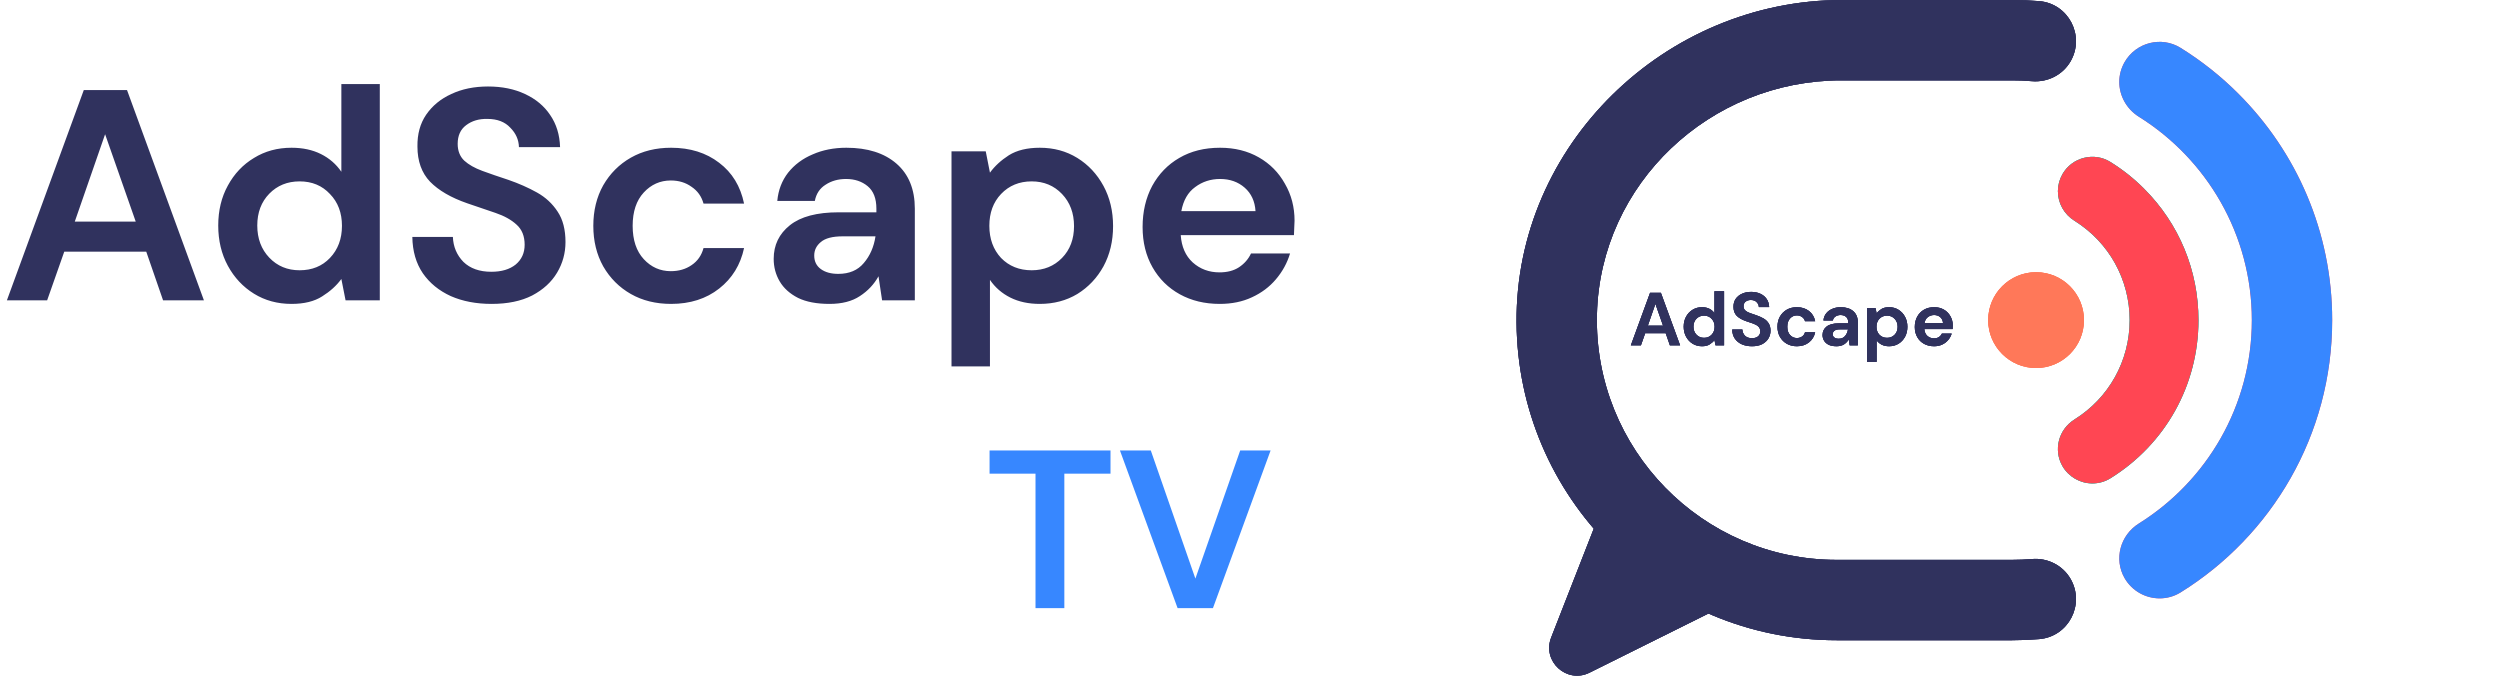 <svg width="333" height="90" viewBox="0 0 333 90" fill="none" xmlns="http://www.w3.org/2000/svg">
<path d="M0.92 40L11.16 12H16.92L27.16 40H21.72L19.48 33.52H8.56L6.28 40H0.92ZM9.96 29.52H18.08L14 17.88L9.96 29.52ZM38.829 40.48C36.963 40.48 35.296 40.027 33.829 39.12C32.363 38.213 31.203 36.973 30.349 35.4C29.496 33.827 29.069 32.04 29.069 30.04C29.069 28.04 29.496 26.267 30.349 24.72C31.203 23.147 32.363 21.92 33.829 21.04C35.296 20.133 36.963 19.68 38.829 19.68C40.323 19.68 41.629 19.96 42.749 20.52C43.869 21.08 44.776 21.867 45.469 22.88V11.2H50.589V40H46.029L45.469 37.16C44.829 38.04 43.976 38.813 42.909 39.48C41.869 40.147 40.509 40.48 38.829 40.48ZM39.909 36C41.563 36 42.909 35.453 43.949 34.36C45.016 33.24 45.549 31.813 45.549 30.08C45.549 28.347 45.016 26.933 43.949 25.84C42.909 24.72 41.563 24.16 39.909 24.16C38.283 24.16 36.936 24.707 35.869 25.8C34.803 26.893 34.269 28.307 34.269 30.04C34.269 31.773 34.803 33.2 35.869 34.32C36.936 35.44 38.283 36 39.909 36ZM65.483 40.48C63.43 40.48 61.617 40.133 60.043 39.44C58.47 38.72 57.23 37.707 56.323 36.4C55.416 35.067 54.95 33.453 54.923 31.56H60.323C60.377 32.867 60.843 33.973 61.723 34.88C62.63 35.76 63.87 36.2 65.443 36.2C66.803 36.2 67.883 35.88 68.683 35.24C69.483 34.573 69.883 33.693 69.883 32.6C69.883 31.453 69.523 30.56 68.803 29.92C68.11 29.28 67.177 28.76 66.003 28.36C64.83 27.96 63.577 27.533 62.243 27.08C60.083 26.333 58.43 25.373 57.283 24.2C56.163 23.027 55.603 21.467 55.603 19.52C55.577 17.867 55.963 16.453 56.763 15.28C57.59 14.08 58.71 13.16 60.123 12.52C61.536 11.853 63.163 11.52 65.003 11.52C66.87 11.52 68.51 11.853 69.923 12.52C71.363 13.187 72.483 14.12 73.283 15.32C74.11 16.52 74.55 17.947 74.603 19.6H69.123C69.097 18.613 68.71 17.747 67.963 17C67.243 16.227 66.23 15.84 64.923 15.84C63.803 15.813 62.856 16.093 62.083 16.68C61.337 17.24 60.963 18.067 60.963 19.16C60.963 20.093 61.257 20.84 61.843 21.4C62.43 21.933 63.23 22.387 64.243 22.76C65.257 23.133 66.416 23.533 67.723 23.96C69.11 24.44 70.376 25 71.523 25.64C72.67 26.28 73.59 27.133 74.283 28.2C74.977 29.24 75.323 30.587 75.323 32.24C75.323 33.707 74.95 35.067 74.203 36.32C73.457 37.573 72.35 38.587 70.883 39.36C69.416 40.107 67.617 40.48 65.483 40.48ZM89.39 40.48C87.364 40.48 85.577 40.04 84.03 39.16C82.484 38.28 81.257 37.053 80.35 35.48C79.47 33.907 79.03 32.107 79.03 30.08C79.03 28.053 79.47 26.253 80.35 24.68C81.257 23.107 82.484 21.88 84.03 21C85.577 20.12 87.364 19.68 89.39 19.68C91.924 19.68 94.057 20.347 95.79 21.68C97.524 22.987 98.63 24.8 99.11 27.12H93.71C93.444 26.16 92.91 25.413 92.11 24.88C91.337 24.32 90.417 24.04 89.35 24.04C87.937 24.04 86.737 24.573 85.75 25.64C84.764 26.707 84.27 28.187 84.27 30.08C84.27 31.973 84.764 33.453 85.75 34.52C86.737 35.587 87.937 36.12 89.35 36.12C90.417 36.12 91.337 35.853 92.11 35.32C92.91 34.787 93.444 34.027 93.71 33.04H99.11C98.63 35.28 97.524 37.08 95.79 38.44C94.057 39.8 91.924 40.48 89.39 40.48ZM110.495 40.48C108.788 40.48 107.388 40.213 106.295 39.68C105.201 39.12 104.388 38.387 103.855 37.48C103.321 36.573 103.055 35.573 103.055 34.48C103.055 32.64 103.775 31.147 105.215 30C106.655 28.853 108.815 28.28 111.695 28.28H116.735V27.8C116.735 26.44 116.348 25.44 115.575 24.8C114.801 24.16 113.841 23.84 112.695 23.84C111.655 23.84 110.748 24.093 109.975 24.6C109.201 25.08 108.721 25.8 108.535 26.76H103.535C103.668 25.32 104.148 24.067 104.975 23C105.828 21.933 106.921 21.12 108.255 20.56C109.588 19.973 111.081 19.68 112.735 19.68C115.561 19.68 117.788 20.387 119.415 21.8C121.041 23.213 121.855 25.213 121.855 27.8V40H117.495L117.015 36.8C116.428 37.867 115.601 38.747 114.535 39.44C113.495 40.133 112.148 40.48 110.495 40.48ZM111.655 36.48C113.121 36.48 114.255 36 115.055 35.04C115.881 34.08 116.401 32.893 116.615 31.48H112.255C110.895 31.48 109.921 31.733 109.335 32.24C108.748 32.72 108.455 33.32 108.455 34.04C108.455 34.813 108.748 35.413 109.335 35.84C109.921 36.267 110.695 36.48 111.655 36.48ZM126.741 48.8V20.16H131.301L131.861 23C132.501 22.12 133.341 21.347 134.381 20.68C135.447 20.013 136.821 19.68 138.501 19.68C140.367 19.68 142.034 20.133 143.501 21.04C144.967 21.947 146.127 23.187 146.981 24.76C147.834 26.333 148.261 28.12 148.261 30.12C148.261 32.12 147.834 33.907 146.981 35.48C146.127 37.027 144.967 38.253 143.501 39.16C142.034 40.04 140.367 40.48 138.501 40.48C137.007 40.48 135.701 40.2 134.581 39.64C133.461 39.08 132.554 38.293 131.861 37.28V48.8H126.741ZM137.421 36C139.047 36 140.394 35.453 141.461 34.36C142.527 33.267 143.061 31.853 143.061 30.12C143.061 28.387 142.527 26.96 141.461 25.84C140.394 24.72 139.047 24.16 137.421 24.16C135.767 24.16 134.407 24.72 133.341 25.84C132.301 26.933 131.781 28.347 131.781 30.08C131.781 31.813 132.301 33.24 133.341 34.36C134.407 35.453 135.767 36 137.421 36ZM162.474 40.48C160.474 40.48 158.701 40.053 157.154 39.2C155.608 38.347 154.394 37.147 153.514 35.6C152.634 34.053 152.194 32.267 152.194 30.24C152.194 28.187 152.621 26.36 153.474 24.76C154.354 23.16 155.554 21.92 157.074 21.04C158.621 20.133 160.434 19.68 162.514 19.68C164.461 19.68 166.181 20.107 167.674 20.96C169.168 21.813 170.328 22.987 171.154 24.48C172.008 25.947 172.434 27.587 172.434 29.4C172.434 29.693 172.421 30 172.394 30.32C172.394 30.64 172.381 30.973 172.354 31.32H157.274C157.381 32.867 157.914 34.08 158.874 34.96C159.861 35.84 161.048 36.28 162.434 36.28C163.474 36.28 164.341 36.053 165.034 35.6C165.754 35.12 166.288 34.507 166.634 33.76H171.834C171.461 35.013 170.834 36.16 169.954 37.2C169.101 38.213 168.034 39.013 166.754 39.6C165.501 40.187 164.074 40.48 162.474 40.48ZM162.514 23.84C161.261 23.84 160.154 24.2 159.194 24.92C158.234 25.613 157.621 26.68 157.354 28.12H167.234C167.154 26.813 166.674 25.773 165.794 25C164.914 24.227 163.821 23.84 162.514 23.84Z" fill="#30325E"/>
<path d="M137.93 81V63.09H131.81V60H147.92V63.09H141.77V81H137.93ZM156.855 81L149.175 60H153.285L159.225 77.07L165.195 60H169.245L161.565 81H156.855Z" fill="#3787FF"/>
<path d="M217.23 46L219.79 39H221.23L223.79 46H222.43L221.87 44.38H219.14L218.57 46H217.23ZM219.49 43.38H221.52L220.5 40.47L219.49 43.38ZM226.707 46.12C226.241 46.12 225.824 46.007 225.457 45.78C225.091 45.553 224.801 45.243 224.587 44.85C224.374 44.457 224.267 44.01 224.267 43.51C224.267 43.01 224.374 42.567 224.587 42.18C224.801 41.787 225.091 41.48 225.457 41.26C225.824 41.033 226.241 40.92 226.707 40.92C227.081 40.92 227.407 40.99 227.687 41.13C227.967 41.27 228.194 41.467 228.367 41.72V38.8H229.647V46H228.507L228.367 45.29C228.207 45.51 227.994 45.703 227.727 45.87C227.467 46.037 227.127 46.12 226.707 46.12ZM226.977 45C227.391 45 227.727 44.863 227.987 44.59C228.254 44.31 228.387 43.953 228.387 43.52C228.387 43.087 228.254 42.733 227.987 42.46C227.727 42.18 227.391 42.04 226.977 42.04C226.571 42.04 226.234 42.177 225.967 42.45C225.701 42.723 225.567 43.077 225.567 43.51C225.567 43.943 225.701 44.3 225.967 44.58C226.234 44.86 226.571 45 226.977 45ZM233.371 46.12C232.857 46.12 232.404 46.033 232.011 45.86C231.617 45.68 231.307 45.427 231.081 45.1C230.854 44.767 230.737 44.363 230.731 43.89H232.081C232.094 44.217 232.211 44.493 232.431 44.72C232.657 44.94 232.967 45.05 233.361 45.05C233.701 45.05 233.971 44.97 234.171 44.81C234.371 44.643 234.471 44.423 234.471 44.15C234.471 43.863 234.381 43.64 234.201 43.48C234.027 43.32 233.794 43.19 233.501 43.09C233.207 42.99 232.894 42.883 232.561 42.77C232.021 42.583 231.607 42.343 231.321 42.05C231.041 41.757 230.901 41.367 230.901 40.88C230.894 40.467 230.991 40.113 231.191 39.82C231.397 39.52 231.677 39.29 232.031 39.13C232.384 38.963 232.791 38.88 233.251 38.88C233.717 38.88 234.127 38.963 234.481 39.13C234.841 39.297 235.121 39.53 235.321 39.83C235.527 40.13 235.637 40.487 235.651 40.9H234.281C234.274 40.653 234.177 40.437 233.991 40.25C233.811 40.057 233.557 39.96 233.231 39.96C232.951 39.953 232.714 40.023 232.521 40.17C232.334 40.31 232.241 40.517 232.241 40.79C232.241 41.023 232.314 41.21 232.461 41.35C232.607 41.483 232.807 41.597 233.061 41.69C233.314 41.783 233.604 41.883 233.931 41.99C234.277 42.11 234.594 42.25 234.881 42.41C235.167 42.57 235.397 42.783 235.571 43.05C235.744 43.31 235.831 43.647 235.831 44.06C235.831 44.427 235.737 44.767 235.551 45.08C235.364 45.393 235.087 45.647 234.721 45.84C234.354 46.027 233.904 46.12 233.371 46.12ZM239.348 46.12C238.841 46.12 238.394 46.01 238.008 45.79C237.621 45.57 237.314 45.263 237.088 44.87C236.868 44.477 236.758 44.027 236.758 43.52C236.758 43.013 236.868 42.563 237.088 42.17C237.314 41.777 237.621 41.47 238.008 41.25C238.394 41.03 238.841 40.92 239.348 40.92C239.981 40.92 240.514 41.087 240.948 41.42C241.381 41.747 241.658 42.2 241.778 42.78H240.428C240.361 42.54 240.228 42.353 240.028 42.22C239.834 42.08 239.604 42.01 239.338 42.01C238.984 42.01 238.684 42.143 238.438 42.41C238.191 42.677 238.068 43.047 238.068 43.52C238.068 43.993 238.191 44.363 238.438 44.63C238.684 44.897 238.984 45.03 239.338 45.03C239.604 45.03 239.834 44.963 240.028 44.83C240.228 44.697 240.361 44.507 240.428 44.26H241.778C241.658 44.82 241.381 45.27 240.948 45.61C240.514 45.95 239.981 46.12 239.348 46.12ZM244.624 46.12C244.197 46.12 243.847 46.053 243.574 45.92C243.3 45.78 243.097 45.597 242.964 45.37C242.83 45.143 242.764 44.893 242.764 44.62C242.764 44.16 242.944 43.787 243.304 43.5C243.664 43.213 244.204 43.07 244.924 43.07H246.184V42.95C246.184 42.61 246.087 42.36 245.894 42.2C245.7 42.04 245.46 41.96 245.174 41.96C244.914 41.96 244.687 42.023 244.494 42.15C244.3 42.27 244.18 42.45 244.134 42.69H242.884C242.917 42.33 243.037 42.017 243.244 41.75C243.457 41.483 243.73 41.28 244.064 41.14C244.397 40.993 244.77 40.92 245.184 40.92C245.89 40.92 246.447 41.097 246.854 41.45C247.26 41.803 247.464 42.303 247.464 42.95V46H246.374L246.254 45.2C246.107 45.467 245.9 45.687 245.634 45.86C245.374 46.033 245.037 46.12 244.624 46.12ZM244.914 45.12C245.28 45.12 245.564 45 245.764 44.76C245.97 44.52 246.1 44.223 246.154 43.87H245.064C244.724 43.87 244.48 43.933 244.334 44.06C244.187 44.18 244.114 44.33 244.114 44.51C244.114 44.703 244.187 44.853 244.334 44.96C244.48 45.067 244.674 45.12 244.914 45.12ZM248.685 48.2V41.04H249.825L249.965 41.75C250.125 41.53 250.335 41.337 250.595 41.17C250.862 41.003 251.205 40.92 251.625 40.92C252.092 40.92 252.508 41.033 252.875 41.26C253.242 41.487 253.532 41.797 253.745 42.19C253.958 42.583 254.065 43.03 254.065 43.53C254.065 44.03 253.958 44.477 253.745 44.87C253.532 45.257 253.242 45.563 252.875 45.79C252.508 46.01 252.092 46.12 251.625 46.12C251.252 46.12 250.925 46.05 250.645 45.91C250.365 45.77 250.138 45.573 249.965 45.32V48.2H248.685ZM251.355 45C251.762 45 252.098 44.863 252.365 44.59C252.632 44.317 252.765 43.963 252.765 43.53C252.765 43.097 252.632 42.74 252.365 42.46C252.098 42.18 251.762 42.04 251.355 42.04C250.942 42.04 250.602 42.18 250.335 42.46C250.075 42.733 249.945 43.087 249.945 43.52C249.945 43.953 250.075 44.31 250.335 44.59C250.602 44.863 250.942 45 251.355 45ZM257.619 46.12C257.119 46.12 256.675 46.013 256.289 45.8C255.902 45.587 255.599 45.287 255.379 44.9C255.159 44.513 255.049 44.067 255.049 43.56C255.049 43.047 255.155 42.59 255.369 42.19C255.589 41.79 255.889 41.48 256.269 41.26C256.655 41.033 257.109 40.92 257.629 40.92C258.115 40.92 258.545 41.027 258.919 41.24C259.292 41.453 259.582 41.747 259.789 42.12C260.002 42.487 260.109 42.897 260.109 43.35C260.109 43.423 260.105 43.5 260.099 43.58C260.099 43.66 260.095 43.743 260.089 43.83H256.319C256.345 44.217 256.479 44.52 256.719 44.74C256.965 44.96 257.262 45.07 257.609 45.07C257.869 45.07 258.085 45.013 258.259 44.9C258.439 44.78 258.572 44.627 258.659 44.44H259.959C259.865 44.753 259.709 45.04 259.489 45.3C259.275 45.553 259.009 45.753 258.689 45.9C258.375 46.047 258.019 46.12 257.619 46.12ZM257.629 41.96C257.315 41.96 257.039 42.05 256.799 42.23C256.559 42.403 256.405 42.67 256.339 43.03H258.809C258.789 42.703 258.669 42.443 258.449 42.25C258.229 42.057 257.955 41.96 257.629 41.96Z" fill="#30325E"/>
<path d="M217.23 46L219.79 39H221.23L223.79 46H222.43L221.87 44.38H219.14L218.57 46H217.23ZM219.49 43.38H221.52L220.5 40.47L219.49 43.38ZM226.707 46.12C226.241 46.12 225.824 46.007 225.457 45.78C225.091 45.553 224.801 45.243 224.587 44.85C224.374 44.457 224.267 44.01 224.267 43.51C224.267 43.01 224.374 42.567 224.587 42.18C224.801 41.787 225.091 41.48 225.457 41.26C225.824 41.033 226.241 40.92 226.707 40.92C227.081 40.92 227.407 40.99 227.687 41.13C227.967 41.27 228.194 41.467 228.367 41.72V38.8H229.647V46H228.507L228.367 45.29C228.207 45.51 227.994 45.703 227.727 45.87C227.467 46.037 227.127 46.12 226.707 46.12ZM226.977 45C227.391 45 227.727 44.863 227.987 44.59C228.254 44.31 228.387 43.953 228.387 43.52C228.387 43.087 228.254 42.733 227.987 42.46C227.727 42.18 227.391 42.04 226.977 42.04C226.571 42.04 226.234 42.177 225.967 42.45C225.701 42.723 225.567 43.077 225.567 43.51C225.567 43.943 225.701 44.3 225.967 44.58C226.234 44.86 226.571 45 226.977 45ZM233.371 46.12C232.857 46.12 232.404 46.033 232.011 45.86C231.617 45.68 231.307 45.427 231.081 45.1C230.854 44.767 230.737 44.363 230.731 43.89H232.081C232.094 44.217 232.211 44.493 232.431 44.72C232.657 44.94 232.967 45.05 233.361 45.05C233.701 45.05 233.971 44.97 234.171 44.81C234.371 44.643 234.471 44.423 234.471 44.15C234.471 43.863 234.381 43.64 234.201 43.48C234.027 43.32 233.794 43.19 233.501 43.09C233.207 42.99 232.894 42.883 232.561 42.77C232.021 42.583 231.607 42.343 231.321 42.05C231.041 41.757 230.901 41.367 230.901 40.88C230.894 40.467 230.991 40.113 231.191 39.82C231.397 39.52 231.677 39.29 232.031 39.13C232.384 38.963 232.791 38.88 233.251 38.88C233.717 38.88 234.127 38.963 234.481 39.13C234.841 39.297 235.121 39.53 235.321 39.83C235.527 40.13 235.637 40.487 235.651 40.9H234.281C234.274 40.653 234.177 40.437 233.991 40.25C233.811 40.057 233.557 39.96 233.231 39.96C232.951 39.953 232.714 40.023 232.521 40.17C232.334 40.31 232.241 40.517 232.241 40.79C232.241 41.023 232.314 41.21 232.461 41.35C232.607 41.483 232.807 41.597 233.061 41.69C233.314 41.783 233.604 41.883 233.931 41.99C234.277 42.11 234.594 42.25 234.881 42.41C235.167 42.57 235.397 42.783 235.571 43.05C235.744 43.31 235.831 43.647 235.831 44.06C235.831 44.427 235.737 44.767 235.551 45.08C235.364 45.393 235.087 45.647 234.721 45.84C234.354 46.027 233.904 46.12 233.371 46.12ZM239.348 46.12C238.841 46.12 238.394 46.01 238.008 45.79C237.621 45.57 237.314 45.263 237.088 44.87C236.868 44.477 236.758 44.027 236.758 43.52C236.758 43.013 236.868 42.563 237.088 42.17C237.314 41.777 237.621 41.47 238.008 41.25C238.394 41.03 238.841 40.92 239.348 40.92C239.981 40.92 240.514 41.087 240.948 41.42C241.381 41.747 241.658 42.2 241.778 42.78H240.428C240.361 42.54 240.228 42.353 240.028 42.22C239.834 42.08 239.604 42.01 239.338 42.01C238.984 42.01 238.684 42.143 238.438 42.41C238.191 42.677 238.068 43.047 238.068 43.52C238.068 43.993 238.191 44.363 238.438 44.63C238.684 44.897 238.984 45.03 239.338 45.03C239.604 45.03 239.834 44.963 240.028 44.83C240.228 44.697 240.361 44.507 240.428 44.26H241.778C241.658 44.82 241.381 45.27 240.948 45.61C240.514 45.95 239.981 46.12 239.348 46.12ZM244.624 46.12C244.197 46.12 243.847 46.053 243.574 45.92C243.3 45.78 243.097 45.597 242.964 45.37C242.83 45.143 242.764 44.893 242.764 44.62C242.764 44.16 242.944 43.787 243.304 43.5C243.664 43.213 244.204 43.07 244.924 43.07H246.184V42.95C246.184 42.61 246.087 42.36 245.894 42.2C245.7 42.04 245.46 41.96 245.174 41.96C244.914 41.96 244.687 42.023 244.494 42.15C244.3 42.27 244.18 42.45 244.134 42.69H242.884C242.917 42.33 243.037 42.017 243.244 41.75C243.457 41.483 243.73 41.28 244.064 41.14C244.397 40.993 244.77 40.92 245.184 40.92C245.89 40.92 246.447 41.097 246.854 41.45C247.26 41.803 247.464 42.303 247.464 42.95V46H246.374L246.254 45.2C246.107 45.467 245.9 45.687 245.634 45.86C245.374 46.033 245.037 46.12 244.624 46.12ZM244.914 45.12C245.28 45.12 245.564 45 245.764 44.76C245.97 44.52 246.1 44.223 246.154 43.87H245.064C244.724 43.87 244.48 43.933 244.334 44.06C244.187 44.18 244.114 44.33 244.114 44.51C244.114 44.703 244.187 44.853 244.334 44.96C244.48 45.067 244.674 45.12 244.914 45.12ZM248.685 48.2V41.04H249.825L249.965 41.75C250.125 41.53 250.335 41.337 250.595 41.17C250.862 41.003 251.205 40.92 251.625 40.92C252.092 40.92 252.508 41.033 252.875 41.26C253.242 41.487 253.532 41.797 253.745 42.19C253.958 42.583 254.065 43.03 254.065 43.53C254.065 44.03 253.958 44.477 253.745 44.87C253.532 45.257 253.242 45.563 252.875 45.79C252.508 46.01 252.092 46.12 251.625 46.12C251.252 46.12 250.925 46.05 250.645 45.91C250.365 45.77 250.138 45.573 249.965 45.32V48.2H248.685ZM251.355 45C251.762 45 252.098 44.863 252.365 44.59C252.632 44.317 252.765 43.963 252.765 43.53C252.765 43.097 252.632 42.74 252.365 42.46C252.098 42.18 251.762 42.04 251.355 42.04C250.942 42.04 250.602 42.18 250.335 42.46C250.075 42.733 249.945 43.087 249.945 43.52C249.945 43.953 250.075 44.31 250.335 44.59C250.602 44.863 250.942 45 251.355 45ZM257.619 46.12C257.119 46.12 256.675 46.013 256.289 45.8C255.902 45.587 255.599 45.287 255.379 44.9C255.159 44.513 255.049 44.067 255.049 43.56C255.049 43.047 255.155 42.59 255.369 42.19C255.589 41.79 255.889 41.48 256.269 41.26C256.655 41.033 257.109 40.92 257.629 40.92C258.115 40.92 258.545 41.027 258.919 41.24C259.292 41.453 259.582 41.747 259.789 42.12C260.002 42.487 260.109 42.897 260.109 43.35C260.109 43.423 260.105 43.5 260.099 43.58C260.099 43.66 260.095 43.743 260.089 43.83H256.319C256.345 44.217 256.479 44.52 256.719 44.74C256.965 44.96 257.262 45.07 257.609 45.07C257.869 45.07 258.085 45.013 258.259 44.9C258.439 44.78 258.572 44.627 258.659 44.44H259.959C259.865 44.753 259.709 45.04 259.489 45.3C259.275 45.553 259.009 45.753 258.689 45.9C258.375 46.047 258.019 46.12 257.619 46.12ZM257.629 41.96C257.315 41.96 257.039 42.05 256.799 42.23C256.559 42.403 256.405 42.67 256.339 43.03H258.809C258.789 42.703 258.669 42.443 258.449 42.25C258.229 42.057 257.955 41.96 257.629 41.96Z" fill="#30325E"/>
<path d="M217.23 46L219.79 39H221.23L223.79 46H222.43L221.87 44.38H219.14L218.57 46H217.23ZM219.49 43.38H221.52L220.5 40.47L219.49 43.38ZM226.707 46.12C226.241 46.12 225.824 46.007 225.457 45.78C225.091 45.553 224.801 45.243 224.587 44.85C224.374 44.457 224.267 44.01 224.267 43.51C224.267 43.01 224.374 42.567 224.587 42.18C224.801 41.787 225.091 41.48 225.457 41.26C225.824 41.033 226.241 40.92 226.707 40.92C227.081 40.92 227.407 40.99 227.687 41.13C227.967 41.27 228.194 41.467 228.367 41.72V38.8H229.647V46H228.507L228.367 45.29C228.207 45.51 227.994 45.703 227.727 45.87C227.467 46.037 227.127 46.12 226.707 46.12ZM226.977 45C227.391 45 227.727 44.863 227.987 44.59C228.254 44.31 228.387 43.953 228.387 43.52C228.387 43.087 228.254 42.733 227.987 42.46C227.727 42.18 227.391 42.04 226.977 42.04C226.571 42.04 226.234 42.177 225.967 42.45C225.701 42.723 225.567 43.077 225.567 43.51C225.567 43.943 225.701 44.3 225.967 44.58C226.234 44.86 226.571 45 226.977 45ZM233.371 46.12C232.857 46.12 232.404 46.033 232.011 45.86C231.617 45.68 231.307 45.427 231.081 45.1C230.854 44.767 230.737 44.363 230.731 43.89H232.081C232.094 44.217 232.211 44.493 232.431 44.72C232.657 44.94 232.967 45.05 233.361 45.05C233.701 45.05 233.971 44.97 234.171 44.81C234.371 44.643 234.471 44.423 234.471 44.15C234.471 43.863 234.381 43.64 234.201 43.48C234.027 43.32 233.794 43.19 233.501 43.09C233.207 42.99 232.894 42.883 232.561 42.77C232.021 42.583 231.607 42.343 231.321 42.05C231.041 41.757 230.901 41.367 230.901 40.88C230.894 40.467 230.991 40.113 231.191 39.82C231.397 39.52 231.677 39.29 232.031 39.13C232.384 38.963 232.791 38.88 233.251 38.88C233.717 38.88 234.127 38.963 234.481 39.13C234.841 39.297 235.121 39.53 235.321 39.83C235.527 40.13 235.637 40.487 235.651 40.9H234.281C234.274 40.653 234.177 40.437 233.991 40.25C233.811 40.057 233.557 39.96 233.231 39.96C232.951 39.953 232.714 40.023 232.521 40.17C232.334 40.31 232.241 40.517 232.241 40.79C232.241 41.023 232.314 41.21 232.461 41.35C232.607 41.483 232.807 41.597 233.061 41.69C233.314 41.783 233.604 41.883 233.931 41.99C234.277 42.11 234.594 42.25 234.881 42.41C235.167 42.57 235.397 42.783 235.571 43.05C235.744 43.31 235.831 43.647 235.831 44.06C235.831 44.427 235.737 44.767 235.551 45.08C235.364 45.393 235.087 45.647 234.721 45.84C234.354 46.027 233.904 46.12 233.371 46.12ZM239.348 46.12C238.841 46.12 238.394 46.01 238.008 45.79C237.621 45.57 237.314 45.263 237.088 44.87C236.868 44.477 236.758 44.027 236.758 43.52C236.758 43.013 236.868 42.563 237.088 42.17C237.314 41.777 237.621 41.47 238.008 41.25C238.394 41.03 238.841 40.92 239.348 40.92C239.981 40.92 240.514 41.087 240.948 41.42C241.381 41.747 241.658 42.2 241.778 42.78H240.428C240.361 42.54 240.228 42.353 240.028 42.22C239.834 42.08 239.604 42.01 239.338 42.01C238.984 42.01 238.684 42.143 238.438 42.41C238.191 42.677 238.068 43.047 238.068 43.52C238.068 43.993 238.191 44.363 238.438 44.63C238.684 44.897 238.984 45.03 239.338 45.03C239.604 45.03 239.834 44.963 240.028 44.83C240.228 44.697 240.361 44.507 240.428 44.26H241.778C241.658 44.82 241.381 45.27 240.948 45.61C240.514 45.95 239.981 46.12 239.348 46.12ZM244.624 46.12C244.197 46.12 243.847 46.053 243.574 45.92C243.3 45.78 243.097 45.597 242.964 45.37C242.83 45.143 242.764 44.893 242.764 44.62C242.764 44.16 242.944 43.787 243.304 43.5C243.664 43.213 244.204 43.07 244.924 43.07H246.184V42.95C246.184 42.61 246.087 42.36 245.894 42.2C245.7 42.04 245.46 41.96 245.174 41.96C244.914 41.96 244.687 42.023 244.494 42.15C244.3 42.27 244.18 42.45 244.134 42.69H242.884C242.917 42.33 243.037 42.017 243.244 41.75C243.457 41.483 243.73 41.28 244.064 41.14C244.397 40.993 244.77 40.92 245.184 40.92C245.89 40.92 246.447 41.097 246.854 41.45C247.26 41.803 247.464 42.303 247.464 42.95V46H246.374L246.254 45.2C246.107 45.467 245.9 45.687 245.634 45.86C245.374 46.033 245.037 46.12 244.624 46.12ZM244.914 45.12C245.28 45.12 245.564 45 245.764 44.76C245.97 44.52 246.1 44.223 246.154 43.87H245.064C244.724 43.87 244.48 43.933 244.334 44.06C244.187 44.18 244.114 44.33 244.114 44.51C244.114 44.703 244.187 44.853 244.334 44.96C244.48 45.067 244.674 45.12 244.914 45.12ZM248.685 48.2V41.04H249.825L249.965 41.75C250.125 41.53 250.335 41.337 250.595 41.17C250.862 41.003 251.205 40.92 251.625 40.92C252.092 40.92 252.508 41.033 252.875 41.26C253.242 41.487 253.532 41.797 253.745 42.19C253.958 42.583 254.065 43.03 254.065 43.53C254.065 44.03 253.958 44.477 253.745 44.87C253.532 45.257 253.242 45.563 252.875 45.79C252.508 46.01 252.092 46.12 251.625 46.12C251.252 46.12 250.925 46.05 250.645 45.91C250.365 45.77 250.138 45.573 249.965 45.32V48.2H248.685ZM251.355 45C251.762 45 252.098 44.863 252.365 44.59C252.632 44.317 252.765 43.963 252.765 43.53C252.765 43.097 252.632 42.74 252.365 42.46C252.098 42.18 251.762 42.04 251.355 42.04C250.942 42.04 250.602 42.18 250.335 42.46C250.075 42.733 249.945 43.087 249.945 43.52C249.945 43.953 250.075 44.31 250.335 44.59C250.602 44.863 250.942 45 251.355 45ZM257.619 46.12C257.119 46.12 256.675 46.013 256.289 45.8C255.902 45.587 255.599 45.287 255.379 44.9C255.159 44.513 255.049 44.067 255.049 43.56C255.049 43.047 255.155 42.59 255.369 42.19C255.589 41.79 255.889 41.48 256.269 41.26C256.655 41.033 257.109 40.92 257.629 40.92C258.115 40.92 258.545 41.027 258.919 41.24C259.292 41.453 259.582 41.747 259.789 42.12C260.002 42.487 260.109 42.897 260.109 43.35C260.109 43.423 260.105 43.5 260.099 43.58C260.099 43.66 260.095 43.743 260.089 43.83H256.319C256.345 44.217 256.479 44.52 256.719 44.74C256.965 44.96 257.262 45.07 257.609 45.07C257.869 45.07 258.085 45.013 258.259 44.9C258.439 44.78 258.572 44.627 258.659 44.44H259.959C259.865 44.753 259.709 45.04 259.489 45.3C259.275 45.553 259.009 45.753 258.689 45.9C258.375 46.047 258.019 46.12 257.619 46.12ZM257.629 41.96C257.315 41.96 257.039 42.05 256.799 42.23C256.559 42.403 256.405 42.67 256.339 43.03H258.809C258.789 42.703 258.669 42.443 258.449 42.25C258.229 42.057 257.955 41.96 257.629 41.96Z" fill="#30325E"/>
<path d="M245.245 10.705H268.015C268.904 10.705 269.786 10.742 270.658 10.815C272.749 10.988 274.758 9.977 275.804 8.158C277.755 4.766 275.528 0.48 271.629 0.152C270.436 0.051 269.232 0 268.014 0H245.401C221.78 0 201.837 19.325 202.001 42.946C202.082 54.601 206.844 65.146 214.493 72.795C222.208 80.511 232.87 85.279 244.644 85.279H268.014C269.232 85.279 270.437 85.228 271.629 85.128C275.528 84.799 277.755 80.513 275.804 77.121C274.758 75.302 272.749 74.291 270.658 74.464C269.786 74.537 268.903 74.574 268.014 74.574H244.644C226.772 74.574 212.284 59.823 212.715 41.865C213.133 24.431 227.809 10.705 245.245 10.705Z" fill="#30325E"/>
<path d="M214.313 65.248L206.615 84.921C205.377 88.084 208.685 91.111 211.727 89.599L233.303 78.868L214.313 65.248Z" fill="#30325E"/>
<path d="M285.587 25.131C284.248 23.787 282.742 22.593 281.111 21.579C280.052 20.919 278.801 20.724 277.585 21.029C276.366 21.335 275.347 22.105 274.717 23.2C274.322 23.895 274.112 24.677 274.112 25.459C274.112 27.064 274.935 28.538 276.314 29.402C280.921 32.278 283.671 37.228 283.671 42.643C283.671 48.055 280.92 53.005 276.311 55.882C274.186 57.215 273.488 59.941 274.722 62.091C275.542 63.509 277.07 64.39 278.708 64.39C279.556 64.39 280.385 64.155 281.103 63.709C288.449 59.154 292.835 51.279 292.835 42.643C292.836 36.024 290.261 29.806 285.587 25.131Z" fill="#00C3AD"/>
<path d="M271.204 49.018C267.681 49.018 264.825 46.162 264.825 42.639C264.825 39.116 267.681 36.26 271.204 36.26C274.727 36.26 277.583 39.116 277.583 42.639C277.583 46.162 274.727 49.018 271.204 49.018Z" fill="#FF7859"/>
<path d="M310.649 42.644C310.649 57.967 302.575 71.395 290.45 78.912C289.579 79.451 288.617 79.702 287.666 79.702C285.807 79.702 283.992 78.732 282.996 77.007C281.541 74.475 282.412 71.286 284.891 69.733C293.926 64.092 299.944 54.06 299.944 42.644C299.944 31.229 293.926 21.188 284.891 15.547C283.23 14.505 282.286 12.727 282.286 10.904C282.286 10.015 282.52 9.108 282.996 8.273C284.505 5.65 287.891 4.779 290.459 6.378C293.261 8.12 295.848 10.168 298.165 12.494C305.88 20.209 310.649 30.87 310.649 42.644Z" fill="#FF4653"/>
<path d="M245.245 10.705H268.015C268.904 10.705 269.786 10.742 270.658 10.815C272.749 10.988 274.758 9.977 275.804 8.158C277.755 4.766 275.528 0.48 271.629 0.152C270.436 0.051 269.232 0 268.014 0H245.401C221.78 0 201.837 19.325 202.001 42.946C202.082 54.601 206.844 65.146 214.493 72.795C222.208 80.511 232.87 85.279 244.644 85.279H268.014C269.232 85.279 270.437 85.228 271.629 85.128C275.528 84.799 277.755 80.513 275.804 77.121C274.758 75.302 272.749 74.291 270.658 74.464C269.786 74.537 268.903 74.574 268.014 74.574H244.644C226.772 74.574 212.284 59.823 212.715 41.865C213.133 24.431 227.809 10.705 245.245 10.705Z" fill="#30325E"/>
<path d="M214.313 65.248L206.615 84.921C205.377 88.084 208.685 91.111 211.727 89.599L233.303 78.868L214.313 65.248Z" fill="#30325E"/>
<path d="M285.587 25.131C284.248 23.787 282.742 22.593 281.111 21.579C280.052 20.919 278.801 20.724 277.585 21.029C276.366 21.335 275.347 22.105 274.717 23.2C274.322 23.895 274.112 24.677 274.112 25.459C274.112 27.064 274.935 28.538 276.314 29.402C280.921 32.278 283.671 37.228 283.671 42.643C283.671 48.055 280.92 53.005 276.311 55.882C274.186 57.215 273.488 59.941 274.722 62.091C275.542 63.509 277.07 64.39 278.708 64.39C279.556 64.39 280.385 64.155 281.103 63.709C288.449 59.154 292.835 51.279 292.835 42.643C292.836 36.024 290.261 29.806 285.587 25.131Z" fill="#00C3AD"/>
<path d="M271.204 49.018C267.681 49.018 264.825 46.162 264.825 42.639C264.825 39.116 267.681 36.26 271.204 36.26C274.727 36.26 277.583 39.116 277.583 42.639C277.583 46.162 274.727 49.018 271.204 49.018Z" fill="#FF7859"/>
<path d="M310.649 42.644C310.649 57.967 302.575 71.395 290.45 78.912C289.579 79.451 288.617 79.702 287.666 79.702C285.807 79.702 283.992 78.732 282.996 77.007C281.541 74.475 282.412 71.286 284.891 69.733C293.926 64.092 299.944 54.06 299.944 42.644C299.944 31.229 293.926 21.188 284.891 15.547C283.23 14.505 282.286 12.727 282.286 10.904C282.286 10.015 282.52 9.108 282.996 8.273C284.505 5.65 287.891 4.779 290.459 6.378C293.261 8.12 295.848 10.168 298.165 12.494C305.88 20.209 310.649 30.87 310.649 42.644Z" fill="#3787FF"/>
<path d="M245.245 10.705H268.015C268.904 10.705 269.786 10.742 270.658 10.815C272.749 10.988 274.758 9.977 275.804 8.158C277.755 4.766 275.528 0.48 271.629 0.152C270.436 0.051 269.232 0 268.014 0H245.401C221.78 0 201.837 19.325 202.001 42.946C202.082 54.601 206.844 65.146 214.493 72.795C222.208 80.511 232.87 85.279 244.644 85.279H268.014C269.232 85.279 270.437 85.228 271.629 85.128C275.528 84.799 277.755 80.513 275.804 77.121C274.758 75.302 272.749 74.291 270.658 74.464C269.786 74.537 268.903 74.574 268.014 74.574H244.644C226.772 74.574 212.284 59.823 212.715 41.865C213.133 24.431 227.809 10.705 245.245 10.705Z" fill="#30325E"/>
<path d="M214.313 65.248L206.615 84.921C205.377 88.084 208.685 91.111 211.727 89.599L233.303 78.868L214.313 65.248Z" fill="#30325E"/>
<path d="M285.587 25.131C284.248 23.787 282.742 22.593 281.111 21.579C280.052 20.919 278.801 20.724 277.585 21.029C276.366 21.335 275.347 22.105 274.717 23.2C274.322 23.895 274.112 24.677 274.112 25.459C274.112 27.064 274.935 28.538 276.314 29.402C280.921 32.278 283.671 37.228 283.671 42.643C283.671 48.055 280.92 53.005 276.311 55.882C274.186 57.215 273.488 59.941 274.722 62.091C275.542 63.509 277.07 64.39 278.708 64.39C279.556 64.39 280.385 64.155 281.103 63.709C288.449 59.154 292.835 51.279 292.835 42.643C292.836 36.024 290.261 29.806 285.587 25.131Z" fill="#FF4653"/>
<path d="M271.204 49.018C267.681 49.018 264.825 46.162 264.825 42.639C264.825 39.116 267.681 36.26 271.204 36.26C274.727 36.26 277.583 39.116 277.583 42.639C277.583 46.162 274.727 49.018 271.204 49.018Z" fill="#FF7859"/>
</svg>
